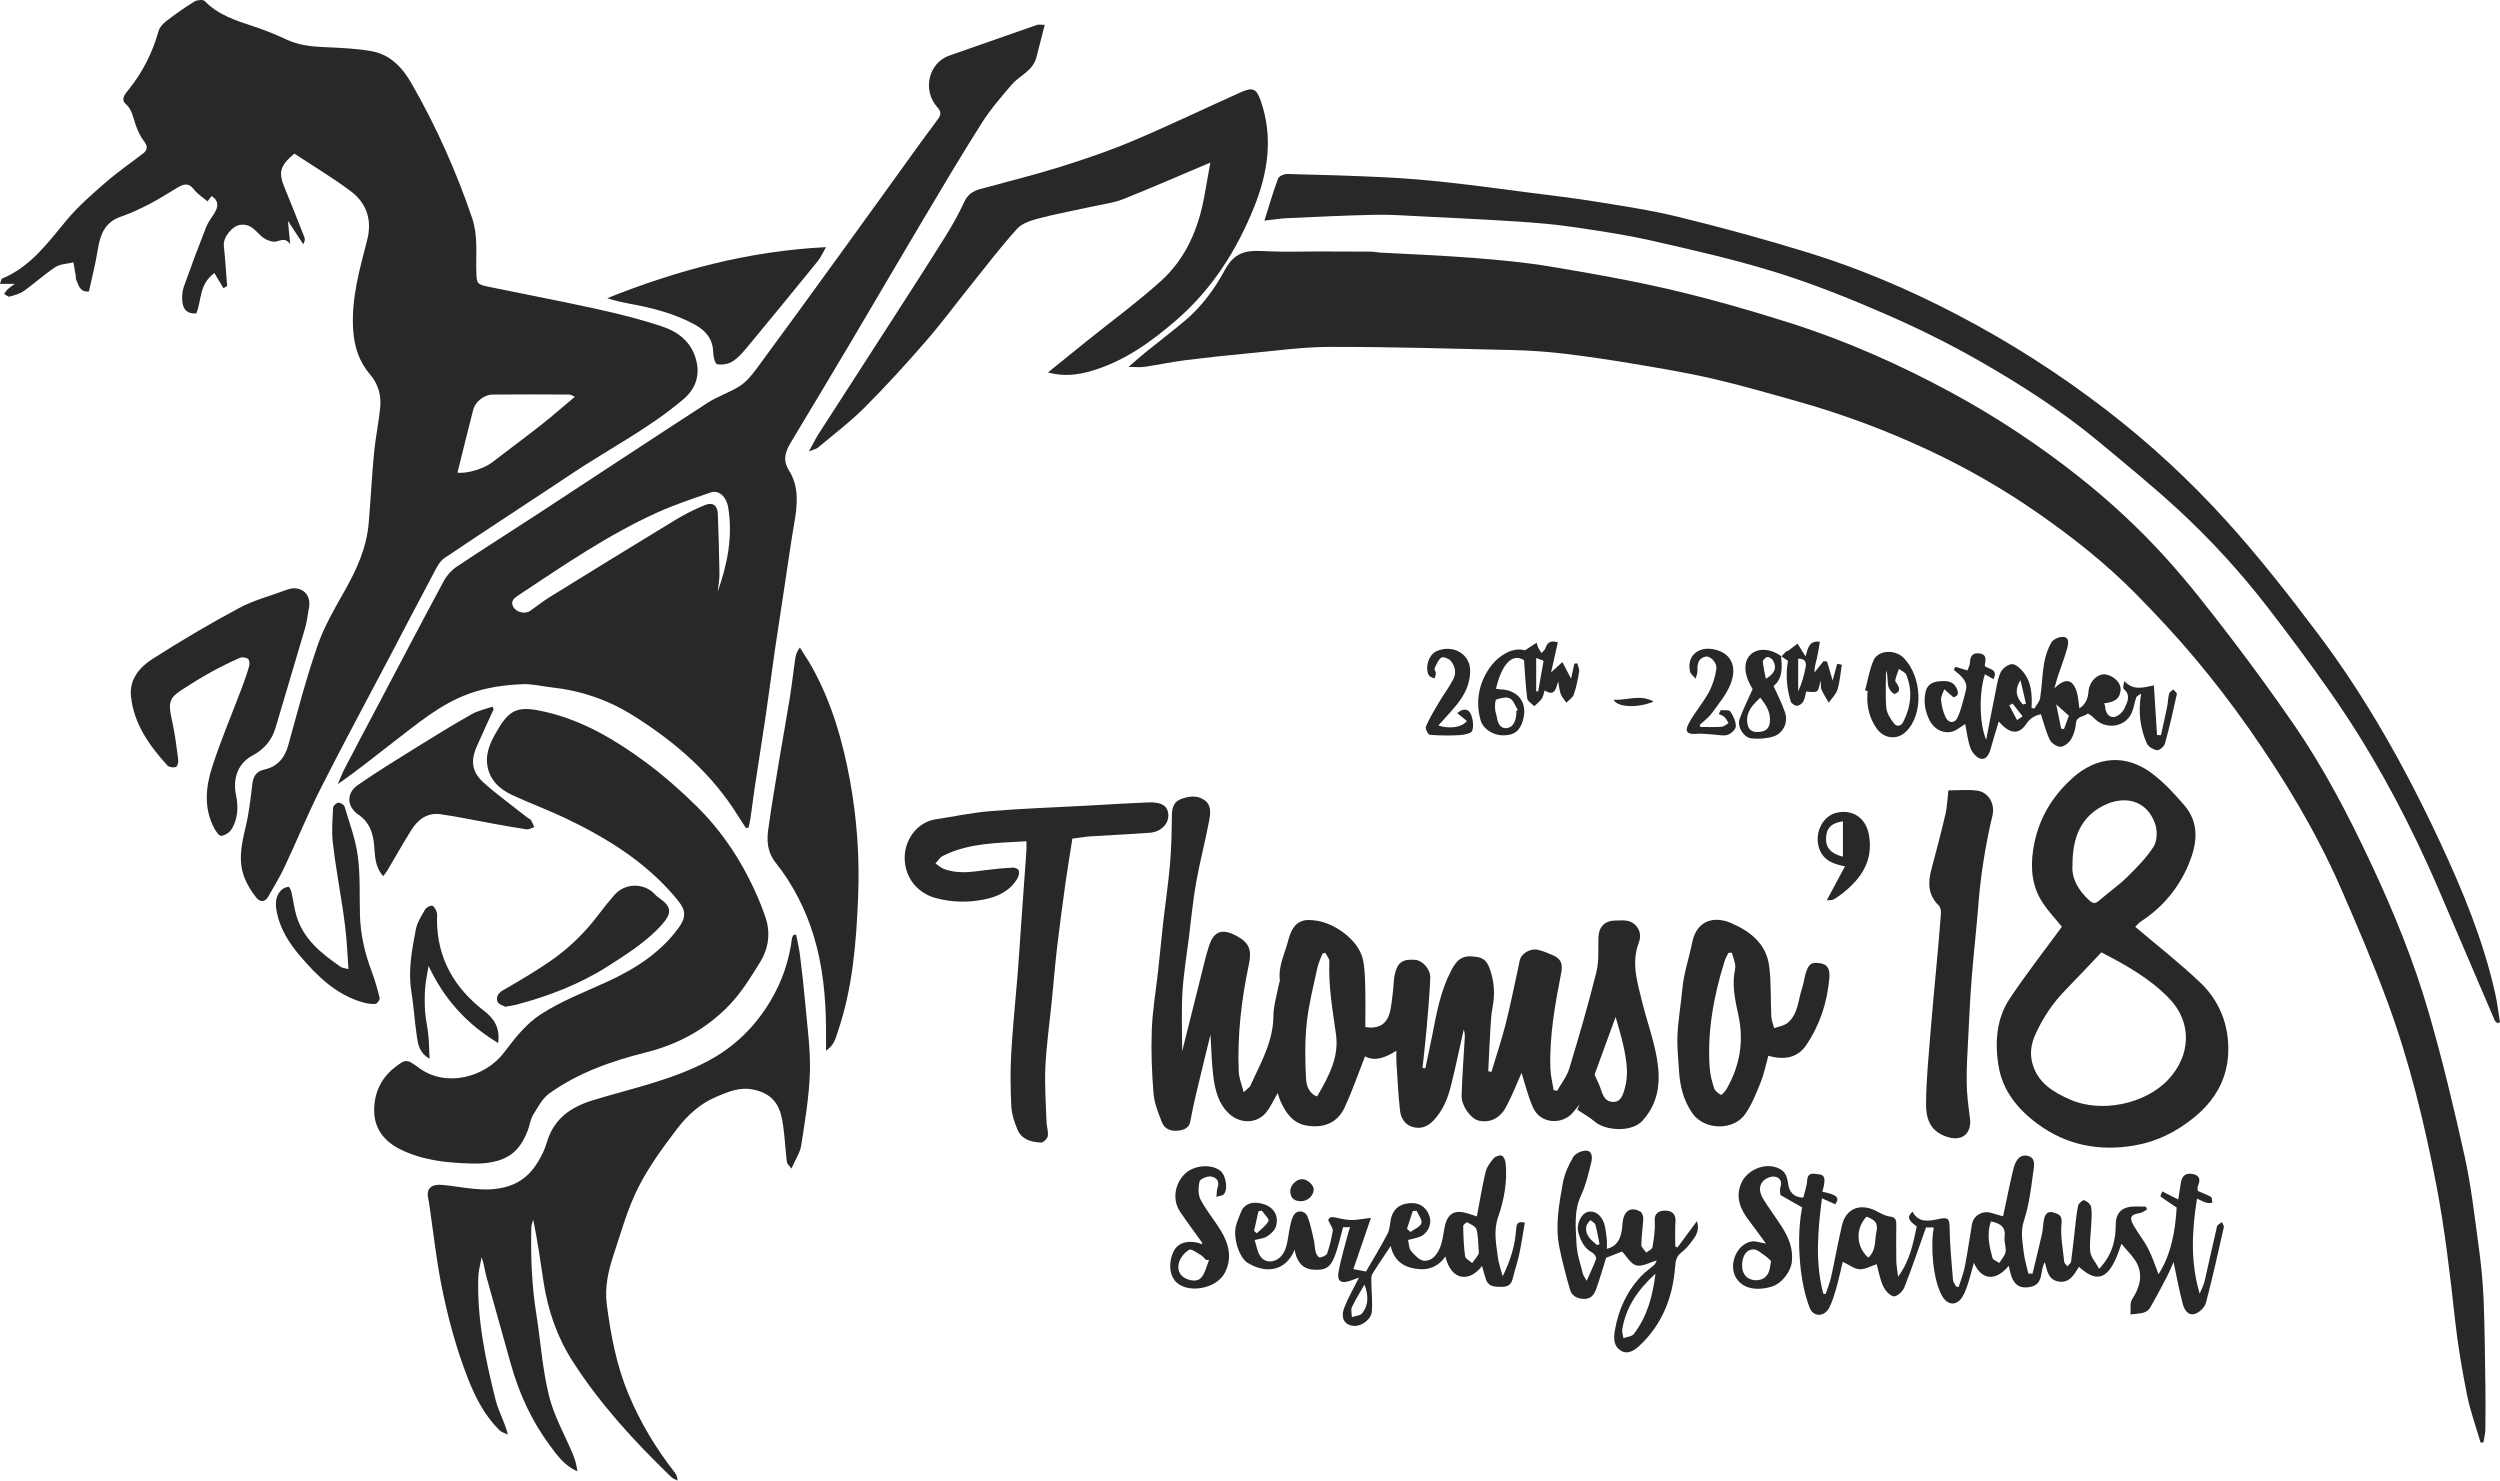 <?xml version="1.0" encoding="utf-8"?>
<!-- Generator: Adobe Illustrator 16.0.0, SVG Export Plug-In . SVG Version: 6.00 Build 0)  -->
<!DOCTYPE svg PUBLIC "-//W3C//DTD SVG 1.1//EN" "http://www.w3.org/Graphics/SVG/1.1/DTD/svg11.dtd">
<svg version="1.1" id="Layer_1" xmlns="http://www.w3.org/2000/svg" xmlns:xlink="http://www.w3.org/1999/xlink" x="0px" y="0px"
	 width="166.617px" height="98.676px" viewBox="0 0 166.617 98.676" enable-background="new 0 0 166.617 98.676"
	 xml:space="preserve">
<g>
	<g>
		<path fill-rule="evenodd" clip-rule="evenodd" fill="#282828" d="M19.618,10.238c-0.975,0.819-1.073,1.253-0.647,2.281
			c0.456,1.101,0.89,2.209,1.324,3.318c0.044,0.113,0.019,0.252-0.086,0.439c-0.313-0.482-0.63-0.961-1.021-1.557
			c0.053,0.541,0.095,0.953,0.153,1.553c-0.403-0.557-0.755-0.111-1.138-0.168c-0.532-0.078-0.789-0.353-1.076-0.646
			c-0.312-0.313-0.606-0.526-1.078-0.479c-0.564,0.059-1.192,0.831-1.132,1.4c0.095,0.891,0.148,1.785,0.221,2.678
			c-0.083,0.053-0.165,0.104-0.248,0.154c-0.204-0.344-0.406-0.688-0.599-1.013c-1.052,0.765-0.842,1.847-1.211,2.692
			c-0.572,0.033-0.884-0.222-0.933-0.84c-0.025-0.31,0.002-0.649,0.104-0.939c0.472-1.33,0.966-2.652,1.484-3.967
			c0.133-0.342,0.376-0.641,0.568-0.96c0.25-0.418,0.288-0.803-0.195-1.118c-0.076,0.097-0.157,0.197-0.279,0.352
			c-0.303-0.261-0.667-0.482-0.906-0.797c-0.365-0.479-0.712-0.346-1.109-0.109c-0.625,0.371-1.237,0.769-1.883,1.102
			c-0.612,0.315-1.242,0.607-1.892,0.832c-1.069,0.371-1.365,1.207-1.524,2.204c-0.147,0.934-0.388,1.853-0.59,2.78
			c-0.642,0.046-0.686-0.463-0.862-0.83c-0.023-0.047,0.002-0.113-0.008-0.169c-0.05-0.315-0.105-0.63-0.159-0.944
			c-0.403,0.097-0.869,0.096-1.197,0.308c-0.733,0.479-1.384,1.083-2.1,1.591c-0.275,0.195-0.631,0.291-0.966,0.383
			c-0.095,0.026-0.237-0.12-0.359-0.188c0.082-0.105,0.153-0.222,0.249-0.314c0.098-0.095,0.217-0.166,0.464-0.349
			c-0.419,0-0.666,0-0.987,0c0.06-0.155,0.073-0.325,0.145-0.354c1.913-0.795,3.059-2.412,4.324-3.926
			c0.768-0.914,1.687-1.711,2.593-2.498c0.787-0.686,1.659-1.279,2.484-1.922c0.302-0.236,0.3-0.482,0.054-0.805
			C9.36,9.102,9.187,8.727,9.051,8.355C8.868,7.854,8.826,7.322,8.373,6.92c-0.36-0.319,0.001-0.699,0.196-0.941
			c0.94-1.167,1.592-2.467,1.999-3.906c0.068-0.25,0.29-0.495,0.504-0.66c0.606-0.465,1.232-0.907,1.881-1.308
			c0.178-0.11,0.578-0.149,0.687-0.038c0.887,0.916,2.034,1.288,3.193,1.67c0.76,0.25,1.509,0.543,2.23,0.885
			c0.838,0.398,1.713,0.484,2.617,0.523c1.015,0.042,2.036,0.088,3.033,0.256c1.271,0.213,2.085,1.067,2.712,2.156
			c1.642,2.857,2.975,5.847,4.037,8.963c0.403,1.187,0.25,2.391,0.284,3.591c0.022,0.784,0.035,0.839,0.822,1.003
			c2.427,0.501,4.86,0.962,7.279,1.496c1.449,0.322,2.897,0.683,4.304,1.156c1.044,0.354,1.909,1.004,2.234,2.184
			c0.284,1.031,0,1.939-0.823,2.645c-2.273,1.939-4.933,3.295-7.399,4.939c-2.839,1.894-5.704,3.746-8.535,5.655
			c-0.331,0.224-0.54,0.663-0.74,1.038c-0.997,1.864-1.97,3.74-2.951,5.611c-1.524,2.896-3.08,5.773-4.557,8.693
			c-0.873,1.727-1.604,3.526-2.429,5.278c-0.311,0.659-0.701,1.278-1.053,1.914c-0.238,0.434-0.561,0.419-0.832,0.081
			c-0.276-0.346-0.518-0.733-0.7-1.135c-0.537-1.18-0.281-2.359,0.007-3.557c0.215-0.902,0.324-1.836,0.431-2.76
			c0.062-0.539,0.21-0.93,0.8-1.06c0.891-0.196,1.375-0.776,1.617-1.656c0.612-2.223,1.195-4.458,1.951-6.635
			c0.44-1.271,1.142-2.46,1.807-3.64c0.797-1.412,1.455-2.861,1.593-4.494c0.134-1.555,0.207-3.115,0.356-4.668
			c0.096-1.021,0.313-2.032,0.413-3.055c0.078-0.803-0.141-1.557-0.675-2.184c-0.75-0.875-1.065-1.881-1.132-3.029
			c-0.121-2.048,0.43-3.974,0.932-5.913c0.347-1.332-0.015-2.462-1.075-3.263C22.176,11.841,20.859,11.059,19.618,10.238z
			 M38.312,26.442c-0.176-0.071-0.271-0.146-0.367-0.146c-1.71-0.008-3.419-0.018-5.127,0.001c-0.555,0.005-1.143,0.481-1.278,1.003
			c-0.36,1.395-0.701,2.797-1.051,4.201c0.641,0.083,1.769-0.273,2.297-0.677c1.094-0.842,2.206-1.659,3.29-2.513
			C36.82,27.726,37.531,27.098,38.312,26.442z"/>
		<path fill-rule="evenodd" clip-rule="evenodd" fill="#282828" d="M49.721,55.19c-0.172-0.261-0.348-0.519-0.513-0.784
			c-1.743-2.826-4.165-4.922-6.954-6.683c-1.719-1.085-3.542-1.702-5.535-1.917c-0.616-0.065-1.229-0.23-1.841-0.209
			c-1.248,0.047-2.483,0.217-3.674,0.656c-1.882,0.695-3.38,1.973-4.935,3.164c-1.228,0.945-2.43,1.927-3.756,2.84
			c0.154-0.352,0.288-0.713,0.466-1.052c0.652-1.261,1.321-2.514,1.985-3.771c1.536-2.91,3.061-5.826,4.62-8.725
			c0.198-0.369,0.519-0.719,0.869-0.952c1.782-1.19,3.6-2.333,5.393-3.507c3.78-2.472,7.545-4.963,11.334-7.419
			c0.678-0.438,1.484-0.681,2.156-1.124c0.449-0.298,0.809-0.76,1.136-1.202c1.927-2.615,3.835-5.245,5.742-7.876
			c1.754-2.418,3.496-4.844,5.244-7.266c0.352-0.484,0.719-0.957,1.066-1.445c0.173-0.241,0.232-0.453-0.029-0.739
			c-1.076-1.187-0.581-3.005,0.768-3.475c1.948-0.681,3.896-1.366,5.847-2.044c0.102-0.035,0.225-0.005,0.516-0.005
			c-0.191,0.753-0.374,1.456-0.551,2.162c-0.23,0.91-1.129,1.211-1.664,1.841c-0.695,0.816-1.409,1.635-1.98,2.539
			c-1.398,2.205-2.729,4.455-4.063,6.699c-1.538,2.58-3.046,5.18-4.578,7.762c-1.35,2.279-2.717,4.549-4.079,6.82
			c-0.361,0.604-0.575,1.168-0.13,1.873c0.683,1.081,0.565,2.285,0.358,3.49c-0.239,1.379-0.431,2.768-0.641,4.151
			c-0.223,1.458-0.448,2.917-0.662,4.376c-0.205,1.426-0.387,2.854-0.596,4.277c-0.243,1.645-0.507,3.285-0.754,4.928
			c-0.1,0.666-0.178,1.334-0.274,2.002c-0.028,0.194-0.084,0.386-0.127,0.578C49.83,55.168,49.774,55.18,49.721,55.19z
			 M47.83,39.438c0.65-1.828,1.021-3.686,0.703-5.612c-0.125-0.741-0.636-1.188-1.165-1.005c-1.197,0.41-2.4,0.811-3.55,1.33
			c-3.294,1.489-6.262,3.533-9.264,5.521c-0.256,0.169-0.567,0.387-0.341,0.785c0.202,0.354,0.78,0.488,1.108,0.264
			c0.445-0.307,0.867-0.651,1.326-0.935c2.789-1.725,5.579-3.444,8.382-5.144c0.62-0.377,1.275-0.703,1.944-0.979
			c0.534-0.219,0.846,0.02,0.868,0.585c0.047,1.323,0.091,2.646,0.109,3.968C47.959,38.623,47.872,39.031,47.83,39.438z"/>
		<path fill-rule="evenodd" clip-rule="evenodd" fill="#282828" d="M165.326,96.148c-0.305-1.049-0.687-2.084-0.899-3.152
			c-0.334-1.662-0.62-3.342-0.807-5.027c-0.327-2.992-0.671-5.976-1.236-8.939c-0.794-4.143-1.784-8.227-3.237-12.184
			c-0.956-2.602-2.047-5.158-3.159-7.7c-1.638-3.741-3.747-7.224-6.084-10.562c-1.136-1.621-2.347-3.197-3.62-4.714
			c-1.248-1.488-2.58-2.912-3.944-4.297c-1.981-2.01-4.192-3.757-6.506-5.368c-2.291-1.594-4.7-2.982-7.222-4.167
			c-2.856-1.341-5.803-2.441-8.839-3.294c-1.896-0.534-3.794-1.082-5.713-1.525c-1.723-0.396-3.474-0.685-5.218-0.978
			c-1.548-0.26-3.102-0.491-4.66-0.676c-1.118-0.132-2.249-0.208-3.377-0.235c-4.057-0.096-8.112-0.216-12.169-0.211
			c-1.817,0.002-3.634,0.262-5.448,0.431c-1.419,0.132-2.835,0.285-4.247,0.464c-0.888,0.114-1.766,0.303-2.65,0.434
			c-0.298,0.043-0.605,0.006-1.079,0.006c0.448-0.387,0.795-0.699,1.158-0.992c0.886-0.719,1.8-1.405,2.667-2.146
			c1.084-0.926,1.921-2.072,2.59-3.314c0.762-1.414,1.714-1.307,2.945-1.252c1.09,0.049,2.187,0.008,3.279,0.009
			c1.154,0.001,2.311,0.001,3.467,0.011c0.224,0.002,0.446,0.051,0.672,0.064c2.07,0.116,4.144,0.193,6.21,0.355
			c1.717,0.135,3.44,0.294,5.137,0.578c2.719,0.453,5.439,0.934,8.12,1.563c2.641,0.622,5.258,1.373,7.844,2.194
			c3.742,1.189,7.327,2.78,10.778,4.653c2.992,1.622,5.816,3.497,8.492,5.614c2.053,1.624,3.965,3.399,5.718,5.326
			c1.561,1.716,2.987,3.56,4.4,5.402c1.452,1.896,2.856,3.833,4.212,5.802c1.993,2.901,3.615,6.021,5.108,9.203
			c1.505,3.209,2.851,6.49,3.837,9.889c0.925,3.178,1.694,6.404,2.411,9.635c0.431,1.945,0.655,3.938,0.926,5.918
			c0.163,1.189,0.288,2.388,0.339,3.586c0.08,1.912,0.093,3.827,0.121,5.741c0.016,0.993,0.012,1.988-0.003,2.981
			c-0.004,0.286-0.082,0.57-0.125,0.856C165.451,96.137,165.39,96.143,165.326,96.148z"/>
		<path fill-rule="evenodd" clip-rule="evenodd" fill="#282828" d="M99.398,71.438c0.322-1.078,0.687-2.145,0.961-3.236
			c0.349-1.389,0.623-2.795,0.929-4.195c0.102-0.467,0.7-0.828,1.234-0.699c0.341,0.082,0.673,0.221,0.992,0.363
			c0.511,0.229,0.658,0.553,0.535,1.168c-0.41,2.098-0.79,4.209-0.721,6.361c0.017,0.486,0.141,0.967,0.216,1.45
			c0.077,0.019,0.154,0.036,0.232,0.053c0.276-0.491,0.647-0.953,0.809-1.479c0.647-2.133,1.27-4.275,1.809-6.438
			c0.185-0.736,0.11-1.539,0.137-2.313c0.022-0.703,0.423-1.114,1.126-1.122c0.246-0.003,0.496-0.025,0.739,0.008
			c0.646,0.089,1.101,0.743,0.832,1.443c-0.516,1.348-0.119,2.608,0.192,3.882c0.32,1.318,0.804,2.605,1.021,3.937
			c0.234,1.443,0.127,2.855-0.971,4.067c-0.736,0.814-2.489,0.656-3.162,0.082c-0.362-0.309-0.787-0.543-1.184-0.811
			c0.048-0.116,0.095-0.232,0.144-0.348c-0.163,0.197-0.318,0.402-0.489,0.592c-0.674,0.744-2.128,0.738-2.626-0.428
			c-0.341-0.795-0.546-1.648-0.747-2.275c-0.278,0.621-0.609,1.5-1.056,2.316c-0.422,0.772-1.146,1.051-1.845,0.856
			c-0.5-0.14-1.111-0.978-1.093-1.648c0.035-1.279,0.137-2.558,0.209-3.837c0.012-0.186,0.002-0.373-0.069-0.567
			c-0.283,1.261-0.548,2.526-0.86,3.78c-0.208,0.836-0.538,1.616-1.148,2.271c-0.4,0.424-0.853,0.584-1.374,0.445
			c-0.517-0.139-0.808-0.587-0.862-1.086c-0.122-1.082-0.17-2.172-0.241-3.259c-0.016-0.226-0.004-0.45-0.004-0.745
			c-0.728,0.471-1.442,0.73-2.087,0.377c-0.462,1.168-0.856,2.329-1.375,3.432c-0.488,1.035-1.428,1.361-2.512,1.182
			c-0.95-0.158-1.426-0.885-1.779-1.701c-0.065-0.152-0.104-0.316-0.154-0.471c-0.267,0.448-0.474,0.943-0.807,1.335
			c-0.616,0.721-1.703,0.71-2.409,0.065c-0.741-0.678-0.957-1.588-1.077-2.514c-0.113-0.878-0.124-1.768-0.188-2.779
			c-0.346,1.421-0.669,2.729-0.979,4.042c-0.137,0.58-0.258,1.164-0.367,1.751c-0.089,0.465-0.464,0.567-0.82,0.609
			c-0.45,0.055-0.896-0.1-1.069-0.553c-0.238-0.619-0.509-1.263-0.56-1.912c-0.114-1.412-0.171-2.838-0.117-4.255
			c0.05-1.325,0.279-2.644,0.425-3.966c0.122-1.118,0.229-2.238,0.354-3.355c0.143-1.246,0.329-2.488,0.437-3.736
			c0.09-1.074,0.113-2.154,0.123-3.23c0.005-0.481,0.123-0.9,0.563-1.075c0.525-0.207,1.112-0.306,1.619,0.062
			c0.478,0.347,0.384,0.908,0.3,1.369c-0.253,1.371-0.619,2.721-0.862,4.094c-0.216,1.213-0.331,2.446-0.484,3.671
			s-0.361,2.448-0.433,3.68c-0.073,1.292-0.018,2.592-0.018,3.916c0.538-2.146,1.072-4.286,1.609-6.425
			c0.026-0.108,0.071-0.212,0.1-0.319c0.341-1.337,0.968-1.532,2.132-0.819c0.782,0.48,0.751,1.084,0.597,1.816
			c-0.492,2.342-0.769,4.712-0.666,7.111c0.019,0.417,0.193,0.829,0.327,1.363c0.239-0.226,0.389-0.306,0.444-0.428
			c0.674-1.489,1.521-2.91,1.538-4.636c0.005-0.716,0.237-1.431,0.368-2.144c0.018-0.093,0.072-0.186,0.06-0.271
			c-0.109-0.949,0.341-1.779,0.565-2.653c0.363-1.405,1.091-1.426,1.938-1.29c1.153,0.185,2.69,1.238,3.013,2.496
			c0.149,0.592,0.156,1.228,0.175,1.845c0.028,0.921,0.008,1.843,0.008,2.738c0.839,0.142,1.371-0.149,1.598-0.866
			c0.149-0.473,0.176-0.984,0.24-1.482c0.055-0.389,0.039-0.789,0.126-1.17c0.172-0.77,0.522-1.04,1.383-0.957
			c0.465,0.046,1,0.613,0.979,1.197c-0.04,1.088-0.137,2.176-0.231,3.262c-0.079,0.916-0.187,1.826-0.282,2.739
			c0.061,0.01,0.124,0.021,0.186,0.03c0.157-0.75,0.321-1.498,0.47-2.25c0.284-1.445,0.543-2.896,1.231-4.221
			c0.283-0.544,0.593-1.038,1.35-0.993c0.735,0.042,1.021,0.181,1.261,0.879c0.279,0.812,0.341,1.642,0.172,2.495
			c-0.091,0.459-0.114,0.932-0.144,1.399c-0.058,0.962-0.1,1.922-0.146,2.883C99.256,71.408,99.326,71.423,99.398,71.438z
			 M88.325,63.498c-0.063,0.021-0.123,0.04-0.186,0.059c-0.116,0.313-0.271,0.615-0.338,0.936c-0.261,1.22-0.578,2.438-0.71,3.671
			c-0.13,1.224-0.117,2.472-0.049,3.701c0.023,0.431,0.156,0.994,0.737,1.212c0.75-1.291,1.475-2.602,1.262-4.123
			c-0.224-1.621-0.515-3.229-0.443-4.876C88.607,63.889,88.42,63.691,88.325,63.498z M106.272,71.623
			c0.162,0.359,0.275,0.572,0.357,0.799c0.157,0.435,0.26,0.963,0.82,1.012c0.575,0.049,0.71-0.45,0.836-0.885
			c0.277-0.96,0.113-1.915-0.093-2.859c-0.132-0.618-0.325-1.224-0.515-1.916C107.162,69.188,106.693,70.475,106.272,71.623z"/>
		<path fill-rule="evenodd" clip-rule="evenodd" fill="#282828" d="M31.359,77.543c-1.618-0.042-3.212-0.217-4.687-0.945
			c-1.008-0.5-1.685-1.314-1.731-2.444c-0.047-1.162,0.382-2.224,1.317-2.97c0.792-0.63,0.842-0.617,1.683,0
			c1.769,1.301,4.396,0.647,5.681-1.074c0.69-0.925,1.459-1.888,2.406-2.502c1.35-0.877,2.887-1.472,4.362-2.143
			c1.85-0.844,3.54-1.891,4.777-3.545c0.729-0.972,0.447-1.404-0.207-2.174c-2.012-2.361-4.586-3.938-7.346-5.247
			c-1.144-0.542-2.337-0.979-3.485-1.515c-0.867-0.404-1.536-1.046-1.661-2.048c-0.108-0.88,0.313-1.651,0.741-2.368
			c0.813-1.364,1.415-1.53,3.178-1.115c2.487,0.584,4.633,1.862,6.649,3.35c1.206,0.89,2.34,1.896,3.409,2.949
			c1.406,1.385,2.548,2.992,3.446,4.753c0.438,0.856,0.831,1.746,1.135,2.658c0.331,1.001,0.199,2.034-0.349,2.928
			c-0.613,1.001-1.242,2.023-2.044,2.866c-1.52,1.6-3.404,2.635-5.569,3.178c-2.287,0.574-4.514,1.35-6.451,2.736
			c-0.467,0.335-0.772,0.926-1.085,1.439c-0.187,0.309-0.227,0.707-0.362,1.051c-0.542,1.387-1.326,2.049-3.066,2.179
			C31.855,77.559,31.606,77.543,31.359,77.543z"/>
		<path fill-rule="evenodd" clip-rule="evenodd" fill="#282828" d="M53.06,62.293c0.089,0.464,0.202,0.925,0.26,1.393
			c0.131,1.06,0.254,2.121,0.348,3.186c0.13,1.518,0.354,3.041,0.31,4.555c-0.05,1.64-0.326,3.277-0.578,4.903
			c-0.076,0.495-0.394,0.955-0.652,1.552c-0.137-0.192-0.291-0.312-0.307-0.447c-0.097-0.799-0.135-1.607-0.247-2.405
			c-0.151-1.093-0.457-2.099-1.997-2.415c-0.908-0.188-1.72,0.163-2.515,0.508c-1.047,0.453-1.885,1.227-2.554,2.105
			c-0.959,1.256-1.907,2.555-2.612,3.96c-0.703,1.401-1.124,2.946-1.624,4.443c-0.359,1.073-0.6,2.192-0.45,3.323
			c0.266,2.033,0.644,4.043,1.442,5.956c0.792,1.894,1.832,3.629,3.095,5.24c0.102,0.128,0.169,0.282,0.178,0.526
			c-0.141-0.076-0.308-0.127-0.419-0.234c-2.444-2.358-4.739-4.85-6.577-7.721c-1.04-1.621-1.653-3.414-1.94-5.316
			c-0.206-1.365-0.396-2.733-0.685-4.119c-0.044,0.171-0.121,0.342-0.124,0.515c-0.049,1.927,0.024,3.847,0.328,5.755
			c0.29,1.826,0.407,3.69,0.85,5.477c0.334,1.355,1.063,2.614,1.603,3.922c0.145,0.347,0.237,0.715,0.287,1.105
			c-0.827-0.354-1.311-1.021-1.803-1.68c-1.24-1.663-2.09-3.514-2.643-5.51c-0.53-1.916-1.082-3.828-1.606-5.744
			c-0.119-0.43-0.169-0.878-0.328-1.336c-0.078,0.441-0.21,0.881-0.224,1.325c-0.089,2.799,0.482,5.514,1.159,8.204
			c0.189,0.746,0.598,1.438,0.815,2.29c-0.186-0.09-0.411-0.14-0.552-0.277c-0.981-0.963-1.597-2.157-2.095-3.417
			c-0.815-2.066-1.381-4.209-1.808-6.381c-0.306-1.557-0.479-3.139-0.709-4.711c-0.046-0.314-0.08-0.632-0.147-0.941
			c-0.151-0.691,0.222-0.975,0.938-0.911c1.444,0.13,2.872,0.549,4.35,0.101c0.96-0.289,1.585-0.887,2.061-1.692
			c0.227-0.384,0.426-0.798,0.549-1.222c0.464-1.588,1.578-2.375,3.109-2.84c2.576-0.783,5.239-1.332,7.648-2.611
			c1.75-0.931,3.114-2.267,4.135-3.965c0.778-1.297,1.262-2.691,1.45-4.189c0.009-0.084,0.068-0.164,0.104-0.244
			C52.94,62.303,53,62.297,53.06,62.293z"/>
		<path fill-rule="evenodd" clip-rule="evenodd" fill="#282828" d="M84.267,14.705c0.333-1.049,0.59-1.938,0.913-2.804
			c0.06-0.16,0.397-0.31,0.6-0.306c2.194,0.054,4.389,0.115,6.579,0.224c1.387,0.069,2.774,0.188,4.155,0.341
			c1.786,0.195,3.565,0.44,5.347,0.67c1.446,0.188,2.896,0.352,4.337,0.584c1.894,0.309,3.802,0.584,5.662,1.042
			c2.905,0.714,5.8,1.499,8.657,2.384c3.407,1.053,6.686,2.447,9.854,4.097c3.518,1.833,6.846,3.955,9.992,6.376
			c2.904,2.23,5.581,4.711,8.026,7.412c2.146,2.37,4.126,4.9,6.054,7.458c3.262,4.326,5.896,9.042,8.181,13.946
			c1.509,3.239,2.881,6.545,3.666,10.055c0.145,0.641,0.22,1.297,0.327,1.946c-0.053,0.019-0.103,0.036-0.156,0.056
			c-0.065-0.055-0.162-0.095-0.19-0.164c-0.928-2.157-1.849-4.318-2.772-6.475c-0.566-1.318-1.121-2.643-1.714-3.949
			c-1.824-4.001-3.94-7.841-6.466-11.445c-1.337-1.911-2.728-3.787-4.156-5.635c-1.813-2.349-3.814-4.543-5.996-6.555
			c-1.696-1.564-3.49-3.025-5.265-4.503c-2.476-2.062-5.182-3.804-7.969-5.396c-2.038-1.165-4.155-2.212-6.311-3.147
			c-2.37-1.03-4.782-1.999-7.247-2.764c-2.732-0.85-5.532-1.484-8.325-2.119c-1.743-0.397-3.52-0.654-5.29-0.914
			c-1.188-0.174-2.388-0.273-3.584-0.352c-2.147-0.139-4.293-0.24-6.439-0.347c-1.038-0.052-2.078-0.127-3.117-0.105
			c-1.944,0.04-3.89,0.137-5.834,0.224C85.34,14.559,84.897,14.634,84.267,14.705z"/>
		<path fill-rule="evenodd" clip-rule="evenodd" fill="#282828" d="M142.307,61.77c1.425,1.212,2.935,2.391,4.319,3.701
			c1.32,1.25,1.952,2.893,1.878,4.709c-0.072,1.764-0.899,3.178-2.295,4.309c-1.181,0.955-2.468,1.598-3.952,1.852
			c-2.355,0.403-4.533-0.01-6.478-1.451c-1.321-0.982-2.323-2.219-2.587-3.869c-0.247-1.543-0.144-3.119,0.746-4.46
			c1.095-1.646,2.317-3.206,3.481-4.8c-0.367-0.452-0.878-0.987-1.281-1.596c-0.688-1.042-0.819-2.207-0.648-3.44
			c0.271-1.946,1.171-3.539,2.602-4.843c1.636-1.489,3.591-1.652,5.337-0.332c0.797,0.6,1.491,1.356,2.146,2.115
			c1.057,1.229,0.842,2.635,0.276,3.971c-0.653,1.55-1.706,2.814-3.128,3.752C142.525,61.519,142.369,61.713,142.307,61.77z
			 M140.048,63.473c-0.774,0.815-1.559,1.654-2.359,2.475c-0.875,0.896-1.566,1.912-2.065,3.058
			c-0.281,0.644-0.356,1.291-0.137,1.985c0.393,1.242,1.424,1.824,2.473,2.289c2.071,0.921,5.026,0.304,6.554-1.336
			c1.468-1.574,1.642-3.773,0.03-5.428C143.275,65.215,141.74,64.342,140.048,63.473z M138.126,57.629
			c-0.081,0.873,0.356,1.678,1.103,2.365c0.244,0.225,0.403,0.262,0.666,0.031c0.604-0.529,1.274-0.989,1.847-1.549
			c0.649-0.635,1.305-1.295,1.79-2.052c0.238-0.376,0.257-1.048,0.107-1.495c-0.56-1.673-2.197-2.021-3.75-1.072
			C138.603,54.644,138.12,55.965,138.126,57.629z"/>
		<path fill-rule="evenodd" clip-rule="evenodd" fill="#282828" d="M80.665,10.836c-2.032,0.857-3.909,1.679-5.812,2.438
			c-0.596,0.239-1.257,0.318-1.891,0.457c-1.234,0.271-2.479,0.502-3.703,0.817c-0.521,0.136-1.131,0.325-1.472,0.699
			c-1.068,1.177-2.034,2.448-3.03,3.689c-1.02,1.271-1.988,2.583-3.054,3.81c-1.313,1.51-2.66,2.995-4.074,4.408
			c-0.966,0.967-2.068,1.799-3.119,2.68c-0.115,0.097-0.289,0.122-0.597,0.245c0.265-0.478,0.438-0.837,0.651-1.171
			c1.664-2.588,3.338-5.17,5.003-7.757c1.161-1.805,2.325-3.604,3.46-5.425c0.459-0.736,0.882-1.501,1.248-2.287
			c0.225-0.484,0.578-0.708,1.045-0.837c1.792-0.493,3.6-0.938,5.373-1.491c1.631-0.511,3.259-1.066,4.83-1.731
			c2.422-1.023,4.794-2.167,7.195-3.241c0.798-0.355,1.033-0.214,1.315,0.604c0.833,2.418,0.472,4.759-0.451,7.06
			c-1.156,2.878-2.791,5.45-5.139,7.493c-1.677,1.458-3.485,2.768-5.664,3.414c-0.923,0.274-1.871,0.405-2.938,0.113
			c0.897-0.725,1.716-1.389,2.538-2.05c1.662-1.337,3.389-2.604,4.974-4.026c1.685-1.513,2.534-3.527,2.925-5.738
			C80.403,12.315,80.526,11.623,80.665,10.836z"/>
		<path fill-rule="evenodd" clip-rule="evenodd" fill="#282828" d="M145.174,79.942c0.074-0.464,0.126-0.795,0.176-1.126
			c0.078-0.482,0.367-0.678,0.832-0.564c0.449,0.109,0.47,0.408,0.303,0.785c-0.05,0.109-0.008,0.26-0.008,0.338
			c0.324,0.142,0.618,0.243,0.881,0.4c0.077,0.047,0.059,0.255,0.085,0.389c-0.13,0-0.271,0.034-0.389-0.004
			c-0.21-0.065-0.406-0.176-0.631-0.277c-0.347,2.178-0.441,4.244,0.178,6.335c0.112-0.277,0.264-0.547,0.331-0.836
			c0.284-1.214,0.537-2.436,0.825-3.647c0.026-0.114,0.214-0.19,0.328-0.285c0.044,0.115,0.147,0.244,0.125,0.343
			c-0.38,1.687-0.751,3.376-1.194,5.045c-0.076,0.292-0.425,0.624-0.718,0.723c-0.479,0.159-0.729-0.286-0.825-0.661
			c-0.246-0.933-0.42-1.885-0.611-2.787c-0.117,0.254-0.264,0.62-0.443,0.97c-0.358,0.694-0.725,1.386-1.113,2.062
			c-0.086,0.149-0.27,0.288-0.436,0.336c-0.28,0.079-0.584,0.083-0.878,0.12c0.028-0.339-0.059-0.75,0.103-1.001
			c0.484-0.742,0.729-1.519,0.36-2.328c-0.226-0.494-0.674-0.886-1.066-1.379c-0.146,0.391-0.254,0.736-0.405,1.063
			c-0.619,1.336-1.326,1.477-2.431,0.471c-0.315,0.533-0.642,1.115-1.379,0.979c-0.665-0.122-0.753-0.743-0.887-1.284
			c-0.361,0.539-0.043,1.441-0.935,1.638c-1.1,0.241-1.306-0.567-1.472-1.401c-0.877,1.061-1.819,0.966-2.329-0.201
			c-0.137,0.496-0.243,0.936-0.382,1.362c-0.102,0.313-0.211,0.638-0.385,0.914c-0.392,0.627-0.998,0.569-1.364-0.088
			c-0.6-1.077-0.771-3.331-0.537-4.542c-0.206,0-0.406,0-0.521,0c-0.483,1.357-0.931,2.695-1.447,4.006
			c-0.106,0.264-0.5,0.619-0.706,0.586c-0.27-0.043-0.571-0.39-0.703-0.678c-0.214-0.467-0.3-0.992-0.431-1.468
			c-0.358,0.118-0.751,0.354-1.135,0.341c-0.353-0.014-0.696-0.295-1.127-0.497c-0.122,0.507-0.257,1.138-0.432,1.758
			c-0.129,0.446-0.26,0.901-0.472,1.308c-0.322,0.619-1.066,0.632-1.307-0.017c-0.294-0.792-0.484-1.645-0.581-2.485
			c-0.161-1.4-0.175-2.813,0.087-4.211c0.005-0.031-0.022-0.068,0.013,0.029c-0.542-0.309-0.985-0.561-1.469-0.837
			c0-0.151-0.05-0.354,0.01-0.519c0.148-0.414-0.091-0.666-0.396-0.703c-0.25-0.031-0.61,0.123-0.778,0.318
			c-0.315,0.359-0.195,0.816,0.034,1.188c0.383,0.619,0.823,1.201,1.215,1.813c0.454,0.705,0.775,1.448,0.688,2.327
			c-0.07,0.7-0.677,1.493-1.372,1.694c-1.044,0.302-1.894,0.1-2.324-0.555c-0.571-0.872-0.002-2.292,1.014-2.463
			c0.254-0.043,0.535,0.074,0.952,0.141c-0.399-0.545-0.732-1.016-1.085-1.473c-0.577-0.744-0.963-1.534-0.588-2.49
			c0.396-1.018,1.861-1.597,2.784-0.888c0.217,0.167,0.334,0.554,0.366,0.852c0.062,0.567,0.387,0.921,1.009,0.938
			c0.091-0.375,0.237-0.75,0.259-1.132c0.038-0.62,0.471-0.448,0.788-0.423c0.425,0.034,0.385,0.384,0.34,0.688
			c-0.021,0.158-0.075,0.313-0.115,0.473c0.985,0.193,1.177,0.396,0.86,0.834c-0.282-0.126-0.561-0.25-0.887-0.395
			c-0.279,2.191-0.458,4.279,0.089,6.351c0.05,0.011,0.102,0.021,0.153,0.032c0.123-0.373,0.281-0.737,0.366-1.119
			c0.254-1.145,0.456-2.301,0.722-3.442c0.277-1.2,1.253-1.481,2.221-1.011c0.316,0.152,0.635,0.361,0.967,0.4
			c0.409,0.049,0.445,0.245,0.439,0.565c-0.012,0.799-0.012,1.598,0,2.396c0.007,0.297,0.064,0.592,0.117,1.051
			c0.809-1.09,1.005-2.23,1.245-3.354c-0.587-0.412-0.653-0.62-0.286-0.984c0.396,0.747,1.053,0.646,1.708,0.501
			c0.691-0.153,0.76-0.042,0.77,0.619c0.019,1.146,0.131,2.288,0.223,3.432c0.013,0.153,0.139,0.297,0.212,0.445
			c0.056,0.01,0.111,0.019,0.168,0.028c0.141-0.455,0.322-0.903,0.412-1.367c0.184-0.935,0.313-1.877,0.473-2.814
			c0.1-0.576,0.677-0.923,1.261-0.766c0.282,0.078,0.563,0.164,0.812,0.237c0.221-1.022,0.423-2.044,0.663-3.056
			c0.118-0.503,0.344-1.095,0.952-0.981c0.628,0.115,0.434,0.784,0.38,1.202c-0.137,1.051-0.274,2.121-0.603,3.122
			c-0.245,0.741-0.092,1.407-0.016,2.102c0.054,0.479,0.2,0.948,0.307,1.422c0.094,0.005,0.184,0.011,0.278,0.015
			c0.212-0.888,0.436-1.773,0.636-2.664c0.068-0.308,0.063-0.633,0.126-0.941c0.069-0.344,0.237-0.61,0.653-0.471
			c0.334,0.111,0.576,0.171,0.519,0.721c-0.085,0.84,0.095,1.71,0.181,2.565c0.01,0.104,0.139,0.196,0.213,0.294
			c0.085-0.105,0.228-0.202,0.244-0.318c0.095-0.665,0.159-1.335,0.237-2.004c0.068-0.573,0.115-1.152,0.231-1.717
			c0.03-0.153,0.316-0.398,0.403-0.366c0.19,0.066,0.43,0.265,0.464,0.443c0.069,0.366,0.026,0.757,0.012,1.137
			c-0.023,0.621-0.136,1.249-0.068,1.858c0.039,0.361,0.352,0.691,0.593,1.135c0.884-0.936,1.107-1.924,1.106-2.996
			c0-0.652,0.361-1.077,0.999-1.142c0.334-0.034,0.675-0.007,1.012-0.007c0.025,0.064,0.049,0.127,0.074,0.191
			c-0.157,0.083-0.308,0.214-0.474,0.238c-0.6,0.088-0.731,0.278-0.43,0.811c0.302,0.533,0.699,1.016,0.979,1.559
			c0.282,0.553,0.474,1.152,0.692,1.705c0.84-1.314,1.121-2.898,1.206-4.445c-0.372-0.25-0.732-0.479-1.07-0.738
			c-0.033-0.025,0.076-0.238,0.113-0.336C144.488,79.592,144.802,79.754,145.174,79.942z M118.036,84.037
			c-0.2-0.174-0.314-0.295-0.449-0.383c-0.222-0.146-0.454-0.372-0.69-0.382c-0.502-0.022-0.791,0.425-0.791,1.079
			c0,0.563,0.319,0.926,0.851,0.969c0.516,0.041,0.896-0.252,0.991-0.768C117.983,84.354,118.016,84.154,118.036,84.037z
			 M124.515,83.814c0.535-0.461,0.414-1.105,0.54-1.698c0.15-0.683-0.194-0.847-0.656-1.03
			C123.641,81.885,123.698,83.094,124.515,83.814z M132.692,81.4c-0.305,0.85-0.11,1.649,0.1,2.436
			c0.036,0.141,0.299,0.224,0.456,0.334c0.146-0.242,0.371-0.471,0.416-0.729c0.053-0.317-0.107-0.669-0.064-0.992
			C133.685,81.79,133.344,81.539,132.692,81.4z"/>
		<path fill-rule="evenodd" clip-rule="evenodd" fill="#282828" d="M71.471,55.892c-0.153,0.977-0.315,1.933-0.45,2.893
			c-0.198,1.425-0.394,2.852-0.561,4.282c-0.141,1.191-0.236,2.389-0.356,3.584c-0.146,1.473-0.357,2.943-0.431,4.422
			c-0.06,1.229,0.034,2.465,0.074,3.699c0.01,0.314,0.133,0.639,0.088,0.939c-0.028,0.172-0.3,0.445-0.448,0.438
			c-0.65-0.03-1.295-0.197-1.577-0.867c-0.206-0.49-0.382-1.027-0.409-1.553c-0.059-1.175-0.073-2.36-0.006-3.535
			c0.103-1.799,0.295-3.595,0.438-5.393c0.089-1.125,0.156-2.252,0.236-3.379c0.112-1.576,0.228-3.152,0.338-4.729
			c0.013-0.184,0.001-0.369,0.001-0.627c-1.942,0.122-3.838,0.102-5.582,0.983c-0.192,0.097-0.318,0.326-0.478,0.494
			c0.177,0.121,0.34,0.28,0.533,0.356c0.908,0.363,1.838,0.219,2.768,0.096c0.612-0.082,1.229-0.139,1.847-0.174
			c0.139-0.008,0.375,0.094,0.404,0.193c0.047,0.153-0.003,0.375-0.087,0.521c-0.489,0.84-1.31,1.227-2.197,1.406
			c-1.073,0.219-2.156,0.203-3.237-0.084c-1.221-0.325-2.037-1.332-2.084-2.578c-0.047-1.285,0.815-2.484,2.068-2.676
			c1.217-0.185,2.429-0.446,3.651-0.545c2.104-0.173,4.215-0.245,6.323-0.359c1.414-0.076,2.824-0.167,4.237-0.222
			c0.834-0.032,1.242,0.241,1.29,0.773c0.057,0.636-0.472,1.196-1.248,1.252c-1.314,0.097-2.633,0.153-3.951,0.239
			C72.294,55.769,71.925,55.834,71.471,55.892z"/>
		<path fill-rule="evenodd" clip-rule="evenodd" fill="#282828" d="M55.054,70.021c0-0.62,0.005-1.075-0.002-1.53
			c-0.019-2.087-0.219-4.162-0.833-6.156c-0.54-1.754-1.375-3.397-2.522-4.838c-0.559-0.699-0.601-1.449-0.494-2.229
			c0.222-1.627,0.505-3.243,0.771-4.863c0.212-1.287,0.451-2.568,0.658-3.857c0.141-0.887,0.242-1.777,0.37-2.665
			c0.033-0.229,0.103-0.454,0.303-0.73c0.275,0.439,0.569,0.869,0.819,1.321c1.309,2.356,2.04,4.902,2.524,7.543
			c0.475,2.589,0.651,5.198,0.542,7.816c-0.126,3.027-0.368,6.052-1.36,8.952C55.692,69.189,55.602,69.656,55.054,70.021z"/>
		<path fill-rule="evenodd" clip-rule="evenodd" fill="#282828" d="M20.606,40.418c-0.093,0.494-0.143,1-0.283,1.48
			c-0.644,2.213-1.318,4.418-1.966,6.629c-0.242,0.834-0.793,1.428-1.509,1.813c-1.037,0.554-1.341,1.592-1.115,2.663
			c0.159,0.761,0.134,1.593-0.323,2.294c-0.135,0.203-0.423,0.379-0.66,0.41c-0.129,0.017-0.345-0.271-0.448-0.462
			c-0.74-1.359-0.597-2.793-0.149-4.167c0.579-1.783,1.315-3.515,1.978-5.271c0.177-0.468,0.342-0.943,0.477-1.424
			c0.04-0.148,0.014-0.41-0.08-0.475c-0.136-0.095-0.396-0.131-0.545-0.063c-0.646,0.285-1.283,0.598-1.901,0.939
			c-0.653,0.361-1.289,0.75-1.912,1.156c-0.929,0.604-0.976,0.869-0.691,2.158c0.185,0.836,0.291,1.69,0.4,2.54
			c0.022,0.159-0.06,0.451-0.156,0.481c-0.169,0.053-0.459,0.016-0.568-0.104c-1.208-1.328-2.239-2.774-2.428-4.621
			c-0.112-1.111,0.577-1.93,1.421-2.469c1.885-1.203,3.813-2.346,5.784-3.401c1.006-0.536,2.145-0.829,3.221-1.231
			C19.93,39.004,20.729,39.471,20.606,40.418z"/>
		<path fill-rule="evenodd" clip-rule="evenodd" fill="#282828" d="M117.855,70.361c-0.165,0.587-0.281,1.193-0.506,1.756
			c-0.297,0.737-0.593,1.5-1.044,2.143c-0.764,1.091-2.702,1.086-3.506-0.055c-0.605-0.859-0.834-1.822-0.899-2.841
			c-0.05-0.81-0.139-1.622-0.1-2.431c0.05-1.006,0.229-2.006,0.321-3.012c0.097-1.063,0.45-2.066,0.656-3.1
			c0.315-1.566,1.547-1.74,2.532-1.328c1.274,0.533,2.392,1.363,2.595,2.86c0.15,1.118,0.092,2.265,0.149,3.396
			c0.014,0.261,0.122,0.517,0.188,0.775c0.304-0.112,0.662-0.155,0.896-0.351c0.714-0.593,0.697-1.527,0.969-2.324
			c0.109-0.314,0.138-0.654,0.236-0.973c0.198-0.649,0.392-0.783,1.021-0.668c0.532,0.098,0.593,0.529,0.557,0.959
			c-0.134,1.629-0.63,3.145-1.549,4.496C119.83,70.47,118.95,70.684,117.855,70.361z M115.425,63.498
			c-0.076,0.001-0.153,0.002-0.229,0.004c-0.085,0.174-0.191,0.344-0.249,0.527c-0.729,2.327-1.174,4.697-1,7.149
			c0.032,0.457,0.152,0.917,0.297,1.354c0.06,0.181,0.271,0.338,0.453,0.434c0.047,0.023,0.271-0.212,0.357-0.36
			c0.905-1.554,1.187-3.207,0.799-4.974c-0.222-1.004-0.438-2.005-0.213-3.057C115.71,64.246,115.504,63.857,115.425,63.498z"/>
		<path fill-rule="evenodd" clip-rule="evenodd" fill="#282828" d="M129.854,52.676c0.654,0,1.3-0.067,1.923,0.018
			c0.745,0.103,1.195,0.881,1.019,1.629c-0.466,1.965-0.785,3.95-0.944,5.965c-0.126,1.627-0.314,3.248-0.443,4.875
			c-0.104,1.314-0.165,2.633-0.231,3.949c-0.051,1.02-0.118,2.039-0.104,3.059c0.011,0.785,0.113,1.571,0.217,2.352
			c0.132,0.986-0.491,1.554-1.452,1.268c-1.056-0.316-1.476-1.021-1.473-2.188c0.003-1.672,0.187-3.344,0.313-5.012
			c0.098-1.272,0.23-2.541,0.343-3.813c0.116-1.289,0.237-2.58,0.334-3.871c0.015-0.188-0.028-0.447-0.149-0.565
			c-0.717-0.698-0.725-1.509-0.488-2.395c0.332-1.237,0.655-2.479,0.948-3.728C129.77,53.769,129.779,53.295,129.854,52.676z"/>
		<path fill-rule="evenodd" clip-rule="evenodd" fill="#282828" d="M91.369,81.165c-0.423,1.241-0.795,2.322-1.172,3.418
			c0.278,0.053,0.511,0.097,0.842,0.159c0.475-0.825,0.998-1.664,1.446-2.539c0.169-0.333,0.139-0.765,0.257-1.131
			c0.2-0.613,0.7-0.906,1.409-0.889c0.547,0.016,0.963,0.352,1.132,0.916c0.158,0.543-0.157,1.156-0.713,1.35
			c-0.226,0.078-0.462,0.121-0.729,0.188c0.063,0.25,0.051,0.559,0.2,0.732c0.237,0.279,0.572,0.645,0.878,0.656
			c0.569,0.021,0.906-0.469,1.091-0.976c0.132-0.364,0.182-0.759,0.247-1.144c0.174-1.035,0.663-1.338,1.652-1.007
			c0.192,0.064,0.385,0.13,0.519,0.174c0.194-1.015,0.354-2.009,0.587-2.984c0.079-0.325,0.315-0.632,0.541-0.895
			c0.109-0.128,0.392-0.225,0.535-0.171c0.13,0.049,0.234,0.313,0.253,0.492c0.125,1.236-0.102,2.455-0.499,3.598
			c-0.322,0.936-0.126,1.792-0.019,2.681c0.047,0.38,0.187,0.75,0.322,1.269c0.534-1.085,0.831-2.08,0.898-3.138
			c0.021-0.353,0.099-0.556,0.578-0.437c-0.122,0.701-0.226,1.414-0.375,2.117c-0.115,0.543-0.305,1.072-0.432,1.613
			c-0.093,0.4-0.328,0.548-0.722,0.548c-0.446-0.003-0.891,0.021-1.069-0.515c-0.091-0.274-0.163-0.557-0.255-0.878
			c-0.838,1.114-2.063,0.989-2.44-0.632c-0.418,0.621-1.033,0.894-1.713,0.846c-0.934-0.063-1.696-0.459-1.932-1.545
			c-0.43,0.651-0.846,1.252-1.228,1.873c-0.083,0.135-0.065,0.342-0.063,0.515c0.01,0.665,0.084,1.333,0.033,1.991
			c-0.038,0.5-0.656,0.951-1.123,0.949c-0.675-0.002-0.994-0.494-0.709-1.23c0.253-0.653,0.612-1.262,0.976-1.992
			c-0.254,0.091-0.433,0.156-0.613,0.221c-0.547,0.197-0.855,0.025-0.759-0.54c0.161-0.93,0.446-1.839,0.681-2.754
			c0.021-0.085,0.059-0.165,0.106-0.285c-0.209,0-0.371,0-0.476,0c-0.195,0.693-0.33,1.37-0.584,2.001
			c-0.288,0.721-0.655,0.887-1.416,0.828c-0.617-0.047-0.986-0.387-1.182-1.088c-0.019-0.07-0.024-0.144-0.042-0.249
			c-0.612,1.508-1.994,1.601-3.148,0.876c-0.567-0.354-0.97-1.701-0.768-2.453c0.085-0.318,0.213-0.625,0.338-0.932
			c0.263-0.645,0.929-0.727,1.588-0.492c0.646,0.23,0.949,0.826,0.73,1.487c-0.083,0.251-0.344,0.478-0.578,0.632
			c-0.206,0.135-0.487,0.153-0.831,0.25c0.119,0.361,0.169,0.744,0.356,1.043c0.401,0.645,1.341,0.443,1.673-0.398
			c0.201-0.508,0.218-1.086,0.343-1.626c0.061-0.261,0.126-0.552,0.286-0.752c0.241-0.296,0.723-0.211,0.869,0.171
			c0.191,0.498,0.296,1.031,0.416,1.553c0.063,0.271,0.056,0.56,0.128,0.828c0.037,0.136,0.193,0.354,0.265,0.342
			c0.181-0.029,0.448-0.133,0.495-0.27c0.172-0.489,0.288-1,0.375-1.512c0.024-0.146-0.119-0.322-0.188-0.483
			c-0.038-0.091-0.135-0.204-0.108-0.263c0.039-0.082,0.174-0.181,0.254-0.171c0.404,0.053,0.8,0.184,1.201,0.2
			C90.37,81.329,90.758,81.236,91.369,81.165z M98.542,83.213c-0.036-0.404-0.016-0.867-0.144-1.287
			c-0.063-0.202-0.392-0.336-0.621-0.464c-0.032-0.018-0.264,0.169-0.261,0.257c0.016,0.671,0.036,1.346,0.129,2.01
			c0.021,0.167,0.305,0.3,0.468,0.449c0.144-0.194,0.304-0.38,0.422-0.588C98.582,83.505,98.542,83.369,98.542,83.213z
			 M90.939,85.613c-0.319,0.563-0.613,1.018-0.839,1.505c-0.083,0.181-0.007,0.438-0.002,0.66c0.237-0.081,0.564-0.093,0.694-0.258
			C91.215,86.98,91.213,86.35,90.939,85.613z M93.77,81.896c0.075,0.071,0.15,0.142,0.228,0.212
			c0.258-0.189,0.646-0.332,0.732-0.582c0.075-0.215-0.197-0.549-0.313-0.831c-0.086,0.007-0.174,0.012-0.261,0.018
			C94.026,81.105,93.898,81.5,93.77,81.896z M83.58,82.041c0.062,0.051,0.123,0.102,0.182,0.153
			c0.273-0.269,0.617-0.501,0.781-0.823c0.063-0.123-0.286-0.455-0.447-0.692c-0.074,0.017-0.149,0.034-0.225,0.052
			C83.774,81.167,83.678,81.604,83.58,82.041z"/>
		<path fill-rule="evenodd" clip-rule="evenodd" fill="#282828" d="M25.538,58.392c-0.565-0.628-0.54-1.37-0.603-2.058
			c-0.076-0.848-0.313-1.538-1.055-2.047c-0.773-0.529-0.807-1.433-0.036-1.965c1.331-0.922,2.717-1.77,4.094-2.627
			c1.156-0.719,2.318-1.43,3.504-2.099c0.418-0.235,0.911-0.337,1.369-0.498c0.029,0.056,0.061,0.111,0.092,0.167
			c-0.378,0.828-0.764,1.654-1.13,2.488c-0.426,0.975-0.326,1.708,0.483,2.429c0.922,0.819,1.928,1.546,2.896,2.312
			c0.073,0.058,0.182,0.088,0.227,0.158c0.093,0.148,0.154,0.314,0.229,0.473c-0.172,0.053-0.352,0.168-0.512,0.147
			c-0.775-0.112-1.544-0.255-2.314-0.394c-1.136-0.204-2.267-0.447-3.41-0.611c-0.882-0.129-1.516,0.345-1.96,1.055
			c-0.555,0.885-1.065,1.797-1.599,2.696C25.75,58.129,25.66,58.227,25.538,58.392z"/>
		<path fill-rule="evenodd" clip-rule="evenodd" fill="#282828" d="M130.187,46.469c-0.257-0.225-0.432-0.379-0.61-0.531
			c-0.074,0.235-0.231,0.477-0.212,0.705c0.031,0.381,0.129,0.772,0.284,1.121c0.203,0.455,0.635,0.475,0.833,0.027
			c0.217-0.486,0.331-1.02,0.477-1.537c0.053-0.195,0.115-0.41,0.082-0.602c-0.029-0.183-0.15-0.367-0.275-0.513
			c-0.163-0.188-0.37-0.339-0.558-0.504c0.038-0.065,0.077-0.13,0.116-0.195c0.26,0.079,0.521,0.158,0.8,0.243
			c0.063-0.184,0.169-0.357,0.169-0.531c0.007-0.428,0.182-0.658,0.618-0.604c0.551,0.07,0.41,0.463,0.363,0.834
			c0.227,0.227,0.933,0.175,0.584,0.883c-0.219-0.124-0.394-0.223-0.571-0.326c-0.382,1.164-0.393,3.246,0.085,4.365
			c0.215-1.109,0.424-2.221,0.649-3.326c0.085-0.418,0.149-0.857,0.343-1.222c0.125-0.236,0.46-0.472,0.718-0.492
			c0.218-0.019,0.507,0.231,0.686,0.434c0.625,0.698,0.677,1.579,0.627,2.479c0.061,0.016,0.122,0.033,0.183,0.051
			c0.135-0.235,0.353-0.458,0.392-0.708c0.118-0.758,0.129-1.534,0.258-2.29c0.085-0.486,0.241-0.986,0.488-1.41
			c0.123-0.215,0.526-0.392,0.79-0.373c0.422,0.026,0.342,0.467,0.275,0.723c-0.166,0.625-0.409,1.23-0.614,1.847
			c-0.078,0.235-0.14,0.476-0.248,0.858c0.701-0.695,1.183-0.621,1.456,0.134c0.133,0.362,0.141,0.769,0.209,1.199
			c0.409-0.254,0.567-0.632,0.604-1.104c0.056-0.727,0.669-1.281,1.228-1.14c0.553,0.14,0.962,0.603,0.916,1.039
			c-0.058,0.548-0.35,0.786-1.099,0.87c0.025,0.068,0.061,0.127,0.064,0.188c0.021,0.393,0.203,0.763,0.591,0.727
			c0.259-0.024,0.589-0.328,0.707-0.588c0.18-0.393,0.439-0.86-0.052-1.282c-0.084-0.071-0.012-0.324,0.045-0.528
			c0.591,0.672,1.289,0.418,1.961,0.289c0.073,1.14,0.142,2.225,0.21,3.309c0.088,0.003,0.175,0.006,0.261,0.01
			c0.138-0.627,0.282-1.251,0.41-1.879c0.059-0.293,0.061-0.598,0.132-0.887c0.028-0.109,0.18-0.189,0.275-0.284
			c0.086,0.104,0.263,0.227,0.243,0.308c-0.24,1.104-0.49,2.207-0.79,3.296c-0.055,0.194-0.372,0.47-0.53,0.447
			c-0.251-0.036-0.589-0.239-0.686-0.461c-0.44-1.01-0.581-2.077-0.376-3.313c-0.152,0.114-0.292,0.166-0.324,0.256
			c-0.122,0.349-0.165,0.73-0.318,1.062c-0.443,0.95-1.756,1.104-2.486,0.327c-0.122-0.133-0.4-0.334-0.433-0.307
			c-0.25,0.227-0.743,0.139-0.785,0.658c-0.029,0.36-0.14,0.747-0.325,1.054c-0.143,0.232-0.457,0.49-0.698,0.495
			c-0.244,0.004-0.604-0.236-0.718-0.467c-0.258-0.529-0.396-1.115-0.59-1.701c-0.379,0.082-0.706,0.236-0.98,0.648
			c-0.5,0.75-1.122,0.668-1.831-0.17c-0.184,0.615-0.368,1.205-0.533,1.803c-0.103,0.363-0.281,0.76-0.663,0.686
			c-0.271-0.054-0.575-0.406-0.682-0.693c-0.192-0.51-0.246-1.07-0.358-1.621c-0.307,0.184-0.566,0.426-0.87,0.506
			c-0.631,0.166-1.259-0.195-1.552-0.847c-0.266-0.583-0.365-1.194-0.211-1.836c0.128-0.528,0.573-0.657,0.979-0.679
			c0.378-0.021,0.832-0.029,1.067,0.441C130.564,46.193,130.519,46.398,130.187,46.469z M137.039,46.943
			c0.126,0.617,0.229,1.119,0.331,1.621c0.065,0.007,0.127,0.015,0.19,0.021c0.115-0.308,0.229-0.615,0.325-0.881
			C137.61,47.456,137.381,47.25,137.039,46.943z M134.813,46.949c0.069-0.016,0.139-0.032,0.21-0.049
			c-0.112-0.479-0.226-0.959-0.367-1.574C134.21,46.063,134.433,46.522,134.813,46.949z M134.133,46.891
			c-0.073,0.037-0.147,0.075-0.223,0.113c0.173,0.329,0.346,0.658,0.518,0.986c0.152-0.102,0.305-0.203,0.374-0.249
			C134.538,47.404,134.335,47.147,134.133,46.891z"/>
		<path fill-rule="evenodd" clip-rule="evenodd" fill="#282828" d="M55.052,16.471c-0.225,0.389-0.352,0.687-0.547,0.928
			c-1.553,1.914-3.115,3.82-4.688,5.718c-0.293,0.356-0.61,0.724-0.993,0.968c-0.279,0.179-0.698,0.248-1.025,0.192
			c-0.134-0.022-0.263-0.505-0.266-0.78c-0.014-0.877-0.48-1.447-1.188-1.84c-1.368-0.764-2.868-1.133-4.393-1.418
			c-0.497-0.093-0.991-0.199-1.483-0.367C45.118,18.016,49.876,16.73,55.052,16.471z"/>
		<path fill-rule="evenodd" clip-rule="evenodd" fill="#282828" d="M113.095,81.385c0.23,0.725-0.177,1.122-0.498,1.546
			c-0.159,0.212-0.356,0.399-0.563,0.563c-0.311,0.248-0.364,0.557-0.393,0.939c-0.156,2.046-0.87,3.859-2.402,5.279
			c-0.332,0.306-0.773,0.583-1.223,0.302c-0.454-0.286-0.483-0.764-0.396-1.299c0.225-1.408,0.794-2.638,1.766-3.673
			c0.254-0.271,0.579-0.479,0.854-0.734c0.1-0.094,0.146-0.246,0.178-0.303c-0.46,0.127-0.962,0.428-1.361,0.329
			c-0.376-0.095-0.65-0.612-0.951-0.925c-0.263,0.104-0.635,0.248-1.063,0.418c-0.2,0.637-0.411,1.385-0.675,2.113
			c-0.129,0.356-0.351,0.652-0.828,0.628c-0.453-0.022-0.787-0.207-0.906-0.624c-0.269-0.943-0.525-1.893-0.714-2.854
			c-0.279-1.425-0.011-2.841,0.238-4.239c0.11-0.605,0.378-1.209,0.695-1.74c0.143-0.243,0.596-0.445,0.887-0.422
			c0.401,0.034,0.386,0.494,0.311,0.792c-0.186,0.735-0.354,1.493-0.673,2.174c-0.505,1.075-0.354,2.187-0.307,3.282
			c0.028,0.657,0.269,1.307,0.423,1.955c0.027,0.113,0.111,0.215,0.252,0.471c0.254-0.574,0.472-1.013,0.632-1.473
			c0.032-0.098-0.122-0.334-0.247-0.4c-0.55-0.289-0.78-0.792-0.938-1.336c-0.156-0.535,0.171-1.242,0.6-1.375
			c0.45-0.139,0.93,0.166,1.121,0.778c0.107,0.333,0.132,0.694,0.173,1.046c0.022,0.204,0.003,0.412,0.003,0.629
			c0.685-0.172,0.99-0.679,1.044-1.662c0.047-0.85,0.54-1.197,1.195-0.814c0.116,0.068,0.198,0.308,0.19,0.461
			c-0.025,0.584-0.124,1.164-0.129,1.746c-0.001,0.173,0.215,0.348,0.328,0.522c0.144-0.122,0.392-0.228,0.414-0.369
			c0.094-0.57,0.19-1.158,0.15-1.728c-0.043-0.586,0.349-0.703,0.703-0.705c0.359-0.004,0.719,0.176,0.681,0.705
			c-0.043,0.559-0.013,1.124-0.013,1.686c0.051,0.021,0.098,0.043,0.146,0.064C112.23,82.554,112.662,81.97,113.095,81.385z
			 M110.332,84.883c-1.199,1.1-1.963,2.245-2.211,3.686c-0.034,0.194,0.048,0.408,0.076,0.613c0.235-0.088,0.563-0.105,0.691-0.273
			C109.758,87.771,110.141,86.443,110.332,84.883z M106.438,82.98c0.057-0.02,0.111-0.039,0.166-0.06
			c-0.088-0.433-0.156-0.869-0.277-1.293c-0.035-0.126-0.22-0.21-0.335-0.312c-0.091,0.128-0.231,0.245-0.26,0.385
			C105.609,82.323,106.048,82.644,106.438,82.98z"/>
		<path fill-rule="evenodd" clip-rule="evenodd" fill="#282828" d="M33.676,67.096c-0.127-0.074-0.438-0.146-0.509-0.318
			c-0.126-0.308,0.004-0.577,0.355-0.779c1.048-0.602,2.093-1.223,3.094-1.902c1.262-0.86,2.351-1.92,3.276-3.143
			c0.338-0.449,0.689-0.889,1.061-1.311c0.688-0.789,1.912-0.82,2.649-0.088c0.066,0.066,0.125,0.146,0.203,0.199
			c1.017,0.699,1.097,1.102-0.011,2.206c-0.966,0.964-2.158,1.722-3.32,2.46c-1.865,1.189-3.922,1.971-6.059,2.539
			C34.219,67.012,34.015,67.035,33.676,67.096z"/>
		<path fill-rule="evenodd" clip-rule="evenodd" fill="#282828" d="M23.222,64.588c-0.049-0.742-0.078-1.397-0.138-2.05
			c-0.056-0.614-0.133-1.228-0.222-1.839c-0.227-1.512-0.505-3.018-0.68-4.535c-0.089-0.771-0.019-1.563,0.019-2.343
			c0.006-0.121,0.222-0.313,0.353-0.323c0.135-0.012,0.373,0.136,0.41,0.26c0.323,1.083,0.73,2.162,0.88,3.274
			c0.173,1.287,0.112,2.604,0.145,3.909c0.03,1.303,0.31,2.548,0.77,3.766c0.222,0.59,0.395,1.199,0.546,1.813
			c0.025,0.105-0.168,0.375-0.278,0.385c-0.271,0.027-0.559-0.02-0.826-0.095c-1.782-0.505-3.037-1.731-4.196-3.092
			c-0.724-0.85-1.316-1.77-1.547-2.874c-0.11-0.537-0.148-1.102,0.304-1.533c0.12-0.115,0.308-0.188,0.473-0.211
			c0.047-0.006,0.157,0.223,0.188,0.355c0.124,0.541,0.185,1.099,0.347,1.627c0.478,1.541,1.672,2.479,2.927,3.35
			C22.815,64.516,22.99,64.522,23.222,64.588z"/>
		<path fill-rule="evenodd" clip-rule="evenodd" fill="#282828" d="M33.2,69.512c-2.115-1.267-3.612-2.95-4.637-5.138
			c-0.08,0.493-0.19,0.984-0.229,1.48c-0.04,0.529-0.038,1.066,0,1.596c0.036,0.502,0.161,0.997,0.211,1.497
			c0.05,0.497,0.055,0.998,0.086,1.615c-0.695-0.4-0.769-0.961-0.847-1.477c-0.153-0.998-0.206-2.012-0.368-3.01
			c-0.229-1.402,0.04-2.766,0.296-4.123c0.088-0.462,0.366-0.896,0.606-1.314c0.085-0.146,0.318-0.287,0.476-0.278
			c0.115,0.007,0.251,0.251,0.309,0.413c0.055,0.152,0.021,0.338,0.021,0.508c0,2.576,1.15,4.562,3.15,6.1
			C32.944,67.896,33.335,68.52,33.2,69.512z"/>
		<path fill-rule="evenodd" clip-rule="evenodd" fill="#282828" d="M104.707,45.232c0.05-0.23,0.135-0.617,0.218-1.004
			c0.067-0.005,0.134-0.012,0.199-0.016c0.043,0.185,0.148,0.379,0.12,0.553c-0.084,0.512-0.185,1.027-0.353,1.518
			c-0.072,0.215-0.325,0.367-0.496,0.549c-0.126-0.184-0.293-0.353-0.37-0.555c-0.094-0.258-0.115-0.543-0.176-0.855
			c-0.157,0.432-0.202,1.04-0.903,0.592c-0.071,0.213-0.093,0.41-0.192,0.553c-0.135,0.188-0.328,0.334-0.497,0.498
			c-0.166-0.172-0.446-0.328-0.474-0.519c-0.108-0.813-0.144-1.64-0.211-2.543c-0.74-0.485-1.465,0.175-1.871,1.903
			c0.093,0.011,0.182,0.029,0.271,0.033c1.335,0.043,1.945,1.051,1.44,2.318c-0.25,0.621-0.712,0.763-1.301,0.749
			c-0.614-0.016-1.271-0.425-1.434-1.003c-0.318-1.151-0.166-2.252,0.463-3.285c0.574-0.938,1.597-1.632,2.503-1.378
			c0.274-0.181,0.491-0.323,0.766-0.507c0.068,0.21,0.08,0.28,0.112,0.34c0.066,0.121,0.145,0.234,0.217,0.351
			c0.089-0.104,0.21-0.194,0.254-0.315c0.124-0.344,0.299-0.57,0.832-0.398c-0.145,0.647-0.294,1.313-0.45,2.002
			c0.283-0.259,0.518-0.475,0.754-0.689C104.332,44.512,104.535,44.9,104.707,45.232z M101.055,47.387
			c0.033-0.021,0.068-0.043,0.103-0.064c-0.17-0.268-0.281-0.646-0.524-0.773c-0.235-0.122-0.623-0.03-0.903,0.071
			c-0.095,0.034-0.098,0.396-0.091,0.605c0.006,0.196,0.094,0.391,0.123,0.589c0.058,0.385,0.231,0.749,0.634,0.715
			c0.439-0.037,0.602-0.447,0.655-0.859C101.063,47.577,101.055,47.48,101.055,47.387z M102.875,44.039
			c-0.14-0.054-0.274-0.105-0.493-0.188c0,0.8,0,1.511,0,2.222c0.044,0.002,0.087,0.004,0.132,0.009
			C102.63,45.412,102.751,44.744,102.875,44.039z"/>
		<path fill-rule="evenodd" clip-rule="evenodd" fill="#282828" d="M80.138,82.85c-0.5-0.697-1.01-1.385-1.491-2.094
			c-0.532-0.785-0.362-1.893,0.359-2.557c0.565-0.521,1.683-0.662,2.313-0.178c0.385,0.293,0.545,1.239,0.241,1.574
			c-0.083,0.092-0.26,0.098-0.488,0.174c0.028-0.266,0.013-0.457,0.074-0.617c0.173-0.457-0.123-0.699-0.446-0.742
			c-0.245-0.033-0.709,0.158-0.751,0.329c-0.094,0.383-0.108,0.88,0.066,1.213c0.389,0.737,0.938,1.387,1.372,2.103
			c0.525,0.872,0.741,1.82,0.244,2.77c-0.553,1.061-2.359,1.379-3.18,0.681c-0.617-0.527-0.529-1.548-0.224-2.127
			c0.288-0.544,0.879-0.733,1.647-0.542c0.066,0.016,0.128,0.057,0.19,0.086C80.09,82.898,80.114,82.873,80.138,82.85z
			 M80.578,83.966c-0.066,0.003-0.128,0.007-0.194,0.011c-0.121-0.116-0.227-0.258-0.365-0.34c-0.254-0.146-0.625-0.426-0.768-0.342
			c-0.295,0.17-0.576,0.514-0.673,0.842c-0.135,0.45,0.011,0.907,0.529,1.106c0.396,0.151,0.808,0.183,1.054-0.226
			C80.353,84.699,80.442,84.318,80.578,83.966z"/>
		<path fill-rule="evenodd" clip-rule="evenodd" fill="#282828" d="M124.302,46.016c0.182-0.672,0.285-1.375,0.563-2.004
			c0.304-0.691,1.429-0.754,2.007-0.166c1.246,1.271,1.337,3.791,0.14,4.93c-0.59,0.563-1.45,0.458-1.931-0.215
			c-0.539-0.756-0.7-1.598-0.611-2.508C124.415,46.041,124.358,46.027,124.302,46.016z M125.696,44.684
			c0,0.832-0.05,1.668,0.021,2.494c0.031,0.355,0.271,0.721,0.499,1.021c0.187,0.248,0.473,0.225,0.632-0.093
			c0.512-1.013,0.633-2.061,0.203-3.126c-0.07-0.172-0.328-0.268-0.496-0.399c-0.085,0.251-0.188,0.497-0.241,0.753
			c-0.019,0.084,0.09,0.197,0.149,0.291c0.188,0.305,0.135,0.52-0.215,0.63C125.6,45.86,125.924,45.191,125.696,44.684z"/>
		<path fill-rule="evenodd" clip-rule="evenodd" fill="#282828" d="M121.749,60.001c0.436-0.815,0.807-1.508,1.211-2.261
			c-0.893-0.172-1.511-0.47-1.747-1.287c-0.282-0.973,0.276-2.08,1.188-2.287c1.093-0.25,1.957,0.359,2.157,1.477
			c0.303,1.688-0.481,2.875-1.722,3.865c-0.205,0.162-0.419,0.32-0.648,0.44C122.064,60.012,121.895,59.986,121.749,60.001z
			 M122.824,54.74c-0.76,0.104-1.096,0.441-1.125,1.104c-0.028,0.647,0.328,1.055,1.125,1.252
			C122.824,56.308,122.824,55.525,122.824,54.74z"/>
		<path fill-rule="evenodd" clip-rule="evenodd" fill="#282828" d="M118.702,43.725c0.069,0.744,0.128,1.484-0.5,1.998
			c0.267,0.6,0.563,1.156,0.762,1.746c0.227,0.674-0.109,1.406-0.781,1.618c-0.455,0.144-0.975,0.172-1.453,0.124
			c-0.526-0.053-0.969-0.785-0.792-1.285c0.229-0.652,0.547-1.274,0.871-2.005c-0.571-0.889-0.659-1.804-0.138-2.298
			c0.488-0.461,1.342-0.41,2.051,0.119L118.702,43.725z M117.315,46.496c-0.472,0.462-0.938,0.899-0.869,1.636
			c0.039,0.427,0.256,0.668,0.685,0.655c0.416-0.012,0.766-0.125,0.824-0.648C118.027,47.479,117.709,46.992,117.315,46.496z
			 M117.688,45.24c0.596-0.35,0.746-0.744,0.488-1.204c-0.067-0.122-0.254-0.255-0.378-0.246c-0.114,0.007-0.317,0.202-0.31,0.302
			C117.519,44.477,117.615,44.857,117.688,45.24z"/>
		<path fill-rule="evenodd" clip-rule="evenodd" fill="#282828" d="M113.334,48.45c0.473,0,0.942,0.021,1.409-0.012
			c0.16-0.012,0.307-0.159,0.458-0.243c-0.086-0.139-0.151-0.297-0.267-0.407c-0.1-0.095-0.256-0.138-0.386-0.204
			c0.048-0.086,0.095-0.171,0.142-0.258c0.217,0.024,0.547-0.029,0.627,0.088c0.198,0.287,0.372,0.654,0.372,0.99
			c0.003,0.197-0.314,0.498-0.546,0.572c-0.287,0.09-0.632-0.007-0.953-0.022c-0.375-0.019-0.757-0.083-1.128-0.047
			c-0.575,0.056-0.804-0.128-0.534-0.648c0.381-0.737,0.95-1.374,1.35-2.103c0.259-0.473,0.429-1.021,0.509-1.555
			c0.069-0.435-0.408-0.914-0.725-0.837c-0.482,0.117-0.55,0.493-0.53,0.929c0.008,0.177-0.078,0.357-0.12,0.537
			c-0.129-0.154-0.333-0.293-0.374-0.467c-0.24-1.072,0.563-1.66,1.499-1.503c1.185,0.2,1.673,1.094,1.209,2.306
			c-0.272,0.71-0.799,1.332-1.253,1.959c-0.22,0.304-0.543,0.531-0.817,0.793C113.297,48.361,113.315,48.406,113.334,48.45z"/>
		<path fill-rule="evenodd" clip-rule="evenodd" fill="#282828" d="M97.12,47.524c0.405-0.339,0.756-0.303,0.919,0.099
			c0.131,0.329,0.188,0.766,0.078,1.084c-0.062,0.174-0.535,0.27-0.83,0.285c-0.665,0.04-1.339,0.034-2.001-0.02
			c-0.108-0.01-0.314-0.419-0.257-0.547c0.242-0.556,0.554-1.082,0.864-1.605c0.311-0.524,0.686-1.014,0.966-1.554
			c0.22-0.429,0.12-0.898-0.198-1.251c-0.13-0.143-0.507-0.266-0.607-0.186c-0.209,0.162-0.325,0.457-0.442,0.714
			c-0.035,0.076,0.083,0.21,0.083,0.315c-0.001,0.121-0.058,0.24-0.09,0.36c-0.122-0.062-0.285-0.091-0.356-0.188
			c-0.288-0.387-0.102-1.376,0.503-1.638c1.091-0.471,2.273,0.196,2.231,1.388c-0.033,0.874-0.384,1.543-0.891,2.176
			c-0.391,0.485-0.822,0.934-1.234,1.396c0.743,0.242,1.567,0.133,1.906-0.299C97.57,47.894,97.372,47.732,97.12,47.524z"/>
		<path fill-rule="evenodd" clip-rule="evenodd" fill="#282828" d="M118.722,43.742c0.119-0.119,0.24-0.238,0.36-0.359
			c0.021,0.006,0.039,0.01,0.062,0.014c0.225-0.172,0.453-0.346,0.656-0.502c0.2,0.322,0.321,0.514,0.534,0.855
			c0.167-0.617,0.266-1.068,0.954-0.979c-0.061,0.354-0.107,0.699-0.183,1.035c-0.078,0.333-0.186,0.658-0.18,1.017
			c0.202-0.253,0.402-0.505,0.604-0.756c0.08,0.005,0.159,0.011,0.237,0.016c0.124,0.427,0.247,0.851,0.373,1.275
			c0.094-0.352,0.199-0.737,0.305-1.122c0.103,0.023,0.206,0.047,0.307,0.069c-0.089,0.548-0.126,1.114-0.285,1.642
			c-0.1,0.325-0.383,0.592-0.585,0.885c-0.164-0.288-0.35-0.568-0.482-0.868c-0.065-0.146-0.035-0.333-0.054-0.606
			c-0.103,0.313-0.111,0.617-0.26,0.711c-0.163,0.107-0.449,0.023-0.71,0.023c-0.052,0.198-0.075,0.451-0.187,0.654
			c-0.078,0.141-0.278,0.294-0.423,0.294c-0.146,0-0.38-0.157-0.42-0.291c-0.26-0.868-0.351-1.756-0.182-2.703
			c-0.128-0.089-0.294-0.204-0.461-0.319C118.702,43.725,118.722,43.742,118.722,43.742z M119.843,43.898c0,0.75,0,1.463,0,2.176
			c0.249-0.525,0.391-1.058,0.493-1.597C120.396,44.187,120.364,43.898,119.843,43.898z"/>
		<path fill-rule="evenodd" clip-rule="evenodd" fill="#282828" d="M86.738,80.057c-0.438,0.008-0.73-0.173-0.745-0.643
			c-0.015-0.41,0.381-0.813,0.771-0.826c0.357-0.01,0.801,0.383,0.792,0.701C87.542,79.683,87.152,80.049,86.738,80.057z"/>
		<path fill-rule="evenodd" clip-rule="evenodd" fill="#282828" d="M107.54,46.631c0.875,0.07,1.721-0.389,2.666,0.123
			C109.163,47.207,107.762,47.149,107.54,46.631z"/>
	</g>
</g>
</svg>
